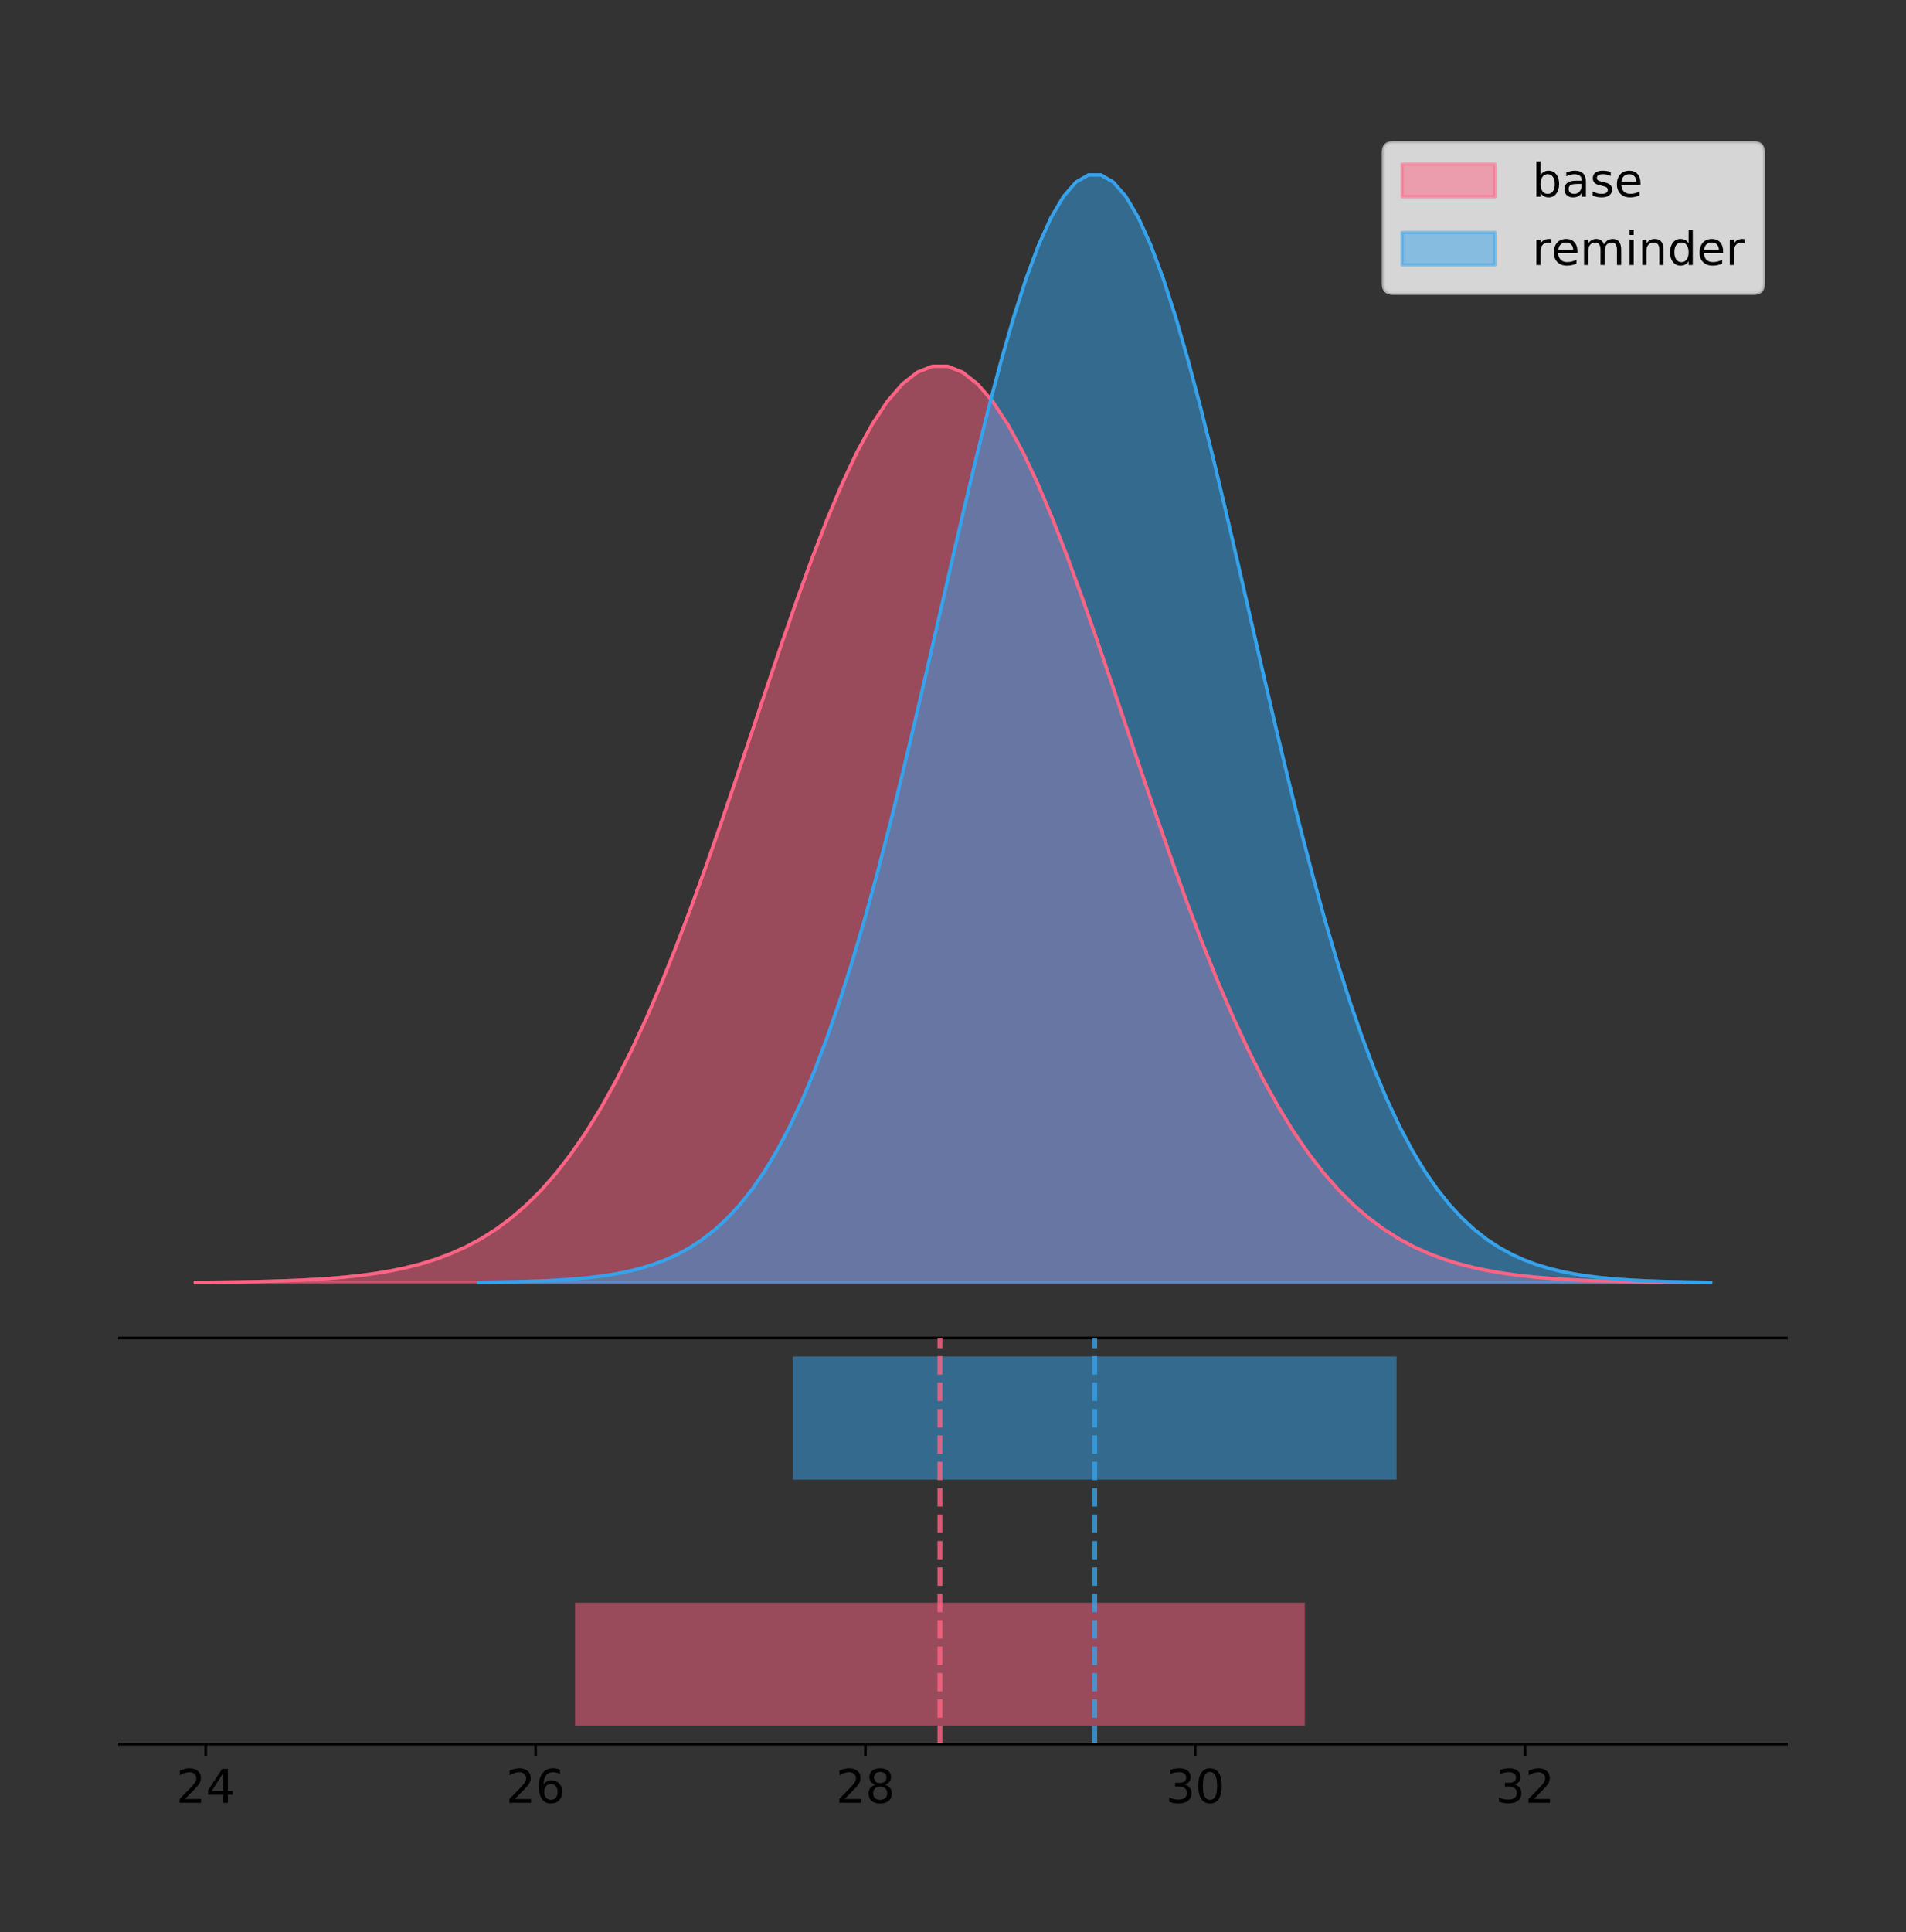 <?xml version="1.0" encoding="utf-8" standalone="no"?>
<!DOCTYPE svg PUBLIC "-//W3C//DTD SVG 1.1//EN"
  "http://www.w3.org/Graphics/SVG/1.1/DTD/svg11.dtd">
<!-- Created with matplotlib (https://matplotlib.org/) -->
<svg height="581.789pt" version="1.1" viewBox="0 0 574.2 581.789" width="574.2pt" xmlns="http://www.w3.org/2000/svg" xmlns:xlink="http://www.w3.org/1999/xlink">
 <rect x="0" y="0" width="574.2" height="581.789" fill="#333333" stroke="none"/>
 <defs>
  <style type="text/css">
*{stroke-linecap:butt;stroke-linejoin:round;}
  </style>
 </defs>
 <g id="figure_1">
  <g id="patch_1">
   <path d="M 0 581.789 
L 574.2 581.789 
L 574.2 0 
L 0 0 
z
" style="fill:none;"/>
  </g>
  <g id="axes_1">
   <g id="patch_2">
    <path d="M 36 402.93 
L 538.2 402.93 
L 538.2 36 
L 36 36 
z
" style="fill:none;"/>
   </g>
   <g id="PolyCollection_1">
    <defs>
     <path d="M 58.827 -195.538 
L 58.827 -195.631 
L 63.359 -195.666 
L 67.892 -195.713 
L 72.424 -195.775 
L 76.956 -195.858 
L 81.488 -195.968 
L 86.02 -196.111 
L 90.552 -196.297 
L 95.084 -196.536 
L 99.616 -196.842 
L 104.149 -197.232 
L 108.681 -197.723 
L 113.213 -198.338 
L 117.745 -199.104 
L 122.277 -200.048 
L 126.809 -201.207 
L 131.341 -202.616 
L 135.874 -204.318 
L 140.406 -206.358 
L 144.938 -208.786 
L 149.47 -211.653 
L 154.002 -215.012 
L 158.534 -218.919 
L 163.066 -223.427 
L 167.598 -228.588 
L 172.131 -234.449 
L 176.663 -241.051 
L 181.195 -248.426 
L 185.727 -256.597 
L 190.259 -265.571 
L 194.791 -275.341 
L 199.323 -285.883 
L 203.856 -297.151 
L 208.388 -309.081 
L 212.92 -321.586 
L 217.452 -334.557 
L 221.984 -347.865 
L 226.516 -361.361 
L 231.048 -374.877 
L 235.58 -388.233 
L 240.113 -401.236 
L 244.645 -413.687 
L 249.177 -425.386 
L 253.709 -436.136 
L 258.241 -445.749 
L 262.773 -454.053 
L 267.305 -460.895 
L 271.838 -466.144 
L 276.37 -469.702 
L 280.902 -471.498 
L 285.434 -471.498 
L 289.966 -469.702 
L 294.498 -466.144 
L 299.03 -460.895 
L 303.562 -454.053 
L 308.095 -445.749 
L 312.627 -436.136 
L 317.159 -425.386 
L 321.691 -413.687 
L 326.223 -401.236 
L 330.755 -388.233 
L 335.287 -374.877 
L 339.82 -361.361 
L 344.352 -347.865 
L 348.884 -334.557 
L 353.416 -321.586 
L 357.948 -309.081 
L 362.48 -297.151 
L 367.012 -285.883 
L 371.544 -275.341 
L 376.077 -265.571 
L 380.609 -256.597 
L 385.141 -248.426 
L 389.673 -241.051 
L 394.205 -234.449 
L 398.737 -228.588 
L 403.269 -223.427 
L 407.802 -218.919 
L 412.334 -215.012 
L 416.866 -211.653 
L 421.398 -208.786 
L 425.93 -206.358 
L 430.462 -204.318 
L 434.994 -202.616 
L 439.526 -201.207 
L 444.059 -200.048 
L 448.591 -199.104 
L 453.123 -198.338 
L 457.655 -197.723 
L 462.187 -197.232 
L 466.719 -196.842 
L 471.251 -196.536 
L 475.784 -196.297 
L 480.316 -196.111 
L 484.848 -195.968 
L 489.38 -195.858 
L 493.912 -195.775 
L 498.444 -195.713 
L 502.976 -195.666 
L 507.508 -195.631 
L 507.508 -195.538 
L 507.508 -195.538 
L 502.976 -195.538 
L 498.444 -195.538 
L 493.912 -195.538 
L 489.38 -195.538 
L 484.848 -195.538 
L 480.316 -195.538 
L 475.784 -195.538 
L 471.251 -195.538 
L 466.719 -195.538 
L 462.187 -195.538 
L 457.655 -195.538 
L 453.123 -195.538 
L 448.591 -195.538 
L 444.059 -195.538 
L 439.526 -195.538 
L 434.994 -195.538 
L 430.462 -195.538 
L 425.93 -195.538 
L 421.398 -195.538 
L 416.866 -195.538 
L 412.334 -195.538 
L 407.802 -195.538 
L 403.269 -195.538 
L 398.737 -195.538 
L 394.205 -195.538 
L 389.673 -195.538 
L 385.141 -195.538 
L 380.609 -195.538 
L 376.077 -195.538 
L 371.544 -195.538 
L 367.012 -195.538 
L 362.48 -195.538 
L 357.948 -195.538 
L 353.416 -195.538 
L 348.884 -195.538 
L 344.352 -195.538 
L 339.82 -195.538 
L 335.287 -195.538 
L 330.755 -195.538 
L 326.223 -195.538 
L 321.691 -195.538 
L 317.159 -195.538 
L 312.627 -195.538 
L 308.095 -195.538 
L 303.562 -195.538 
L 299.03 -195.538 
L 294.498 -195.538 
L 289.966 -195.538 
L 285.434 -195.538 
L 280.902 -195.538 
L 276.37 -195.538 
L 271.838 -195.538 
L 267.305 -195.538 
L 262.773 -195.538 
L 258.241 -195.538 
L 253.709 -195.538 
L 249.177 -195.538 
L 244.645 -195.538 
L 240.113 -195.538 
L 235.58 -195.538 
L 231.048 -195.538 
L 226.516 -195.538 
L 221.984 -195.538 
L 217.452 -195.538 
L 212.92 -195.538 
L 208.388 -195.538 
L 203.856 -195.538 
L 199.323 -195.538 
L 194.791 -195.538 
L 190.259 -195.538 
L 185.727 -195.538 
L 181.195 -195.538 
L 176.663 -195.538 
L 172.131 -195.538 
L 167.598 -195.538 
L 163.066 -195.538 
L 158.534 -195.538 
L 154.002 -195.538 
L 149.47 -195.538 
L 144.938 -195.538 
L 140.406 -195.538 
L 135.874 -195.538 
L 131.341 -195.538 
L 126.809 -195.538 
L 122.277 -195.538 
L 117.745 -195.538 
L 113.213 -195.538 
L 108.681 -195.538 
L 104.149 -195.538 
L 99.616 -195.538 
L 95.084 -195.538 
L 90.552 -195.538 
L 86.02 -195.538 
L 81.488 -195.538 
L 76.956 -195.538 
L 72.424 -195.538 
L 67.892 -195.538 
L 63.359 -195.538 
L 58.827 -195.538 
z
" id="mf51a89add3" style="stroke:#ff6384;stroke-opacity:0.5;"/>
    </defs>
    <g clip-path="url(#p0a0a21354a)">
     <use style="fill:#ff6384;fill-opacity:0.5;stroke:#ff6384;stroke-opacity:0.5;" x="0" xlink:href="#mf51a89add3" y="581.789"/>
    </g>
   </g>
   <g id="PolyCollection_2">
    <defs>
     <path d="M 144.185 -195.538 
L 144.185 -195.65 
L 147.935 -195.692 
L 151.684 -195.749 
L 155.434 -195.825 
L 159.183 -195.925 
L 162.932 -196.058 
L 166.682 -196.23 
L 170.431 -196.455 
L 174.18 -196.744 
L 177.93 -197.115 
L 181.679 -197.585 
L 185.429 -198.179 
L 189.178 -198.923 
L 192.927 -199.848 
L 196.677 -200.99 
L 200.426 -202.39 
L 204.175 -204.093 
L 207.925 -206.151 
L 211.674 -208.617 
L 215.423 -211.552 
L 219.173 -215.017 
L 222.922 -219.078 
L 226.672 -223.801 
L 230.421 -229.25 
L 234.17 -235.488 
L 237.92 -242.572 
L 241.669 -250.552 
L 245.418 -259.468 
L 249.168 -269.344 
L 252.917 -280.192 
L 256.666 -292.002 
L 260.416 -304.744 
L 264.165 -318.365 
L 267.915 -332.786 
L 271.664 -347.901 
L 275.413 -363.58 
L 279.163 -379.667 
L 282.912 -395.98 
L 286.661 -412.318 
L 290.411 -428.462 
L 294.16 -444.18 
L 297.909 -459.23 
L 301.659 -473.372 
L 305.408 -486.366 
L 309.158 -497.987 
L 312.907 -508.025 
L 316.656 -516.294 
L 320.406 -522.64 
L 324.155 -526.94 
L 327.904 -529.111 
L 331.654 -529.111 
L 335.403 -526.94 
L 339.153 -522.64 
L 342.902 -516.294 
L 346.651 -508.025 
L 350.401 -497.987 
L 354.15 -486.366 
L 357.899 -473.372 
L 361.649 -459.23 
L 365.398 -444.18 
L 369.147 -428.462 
L 372.897 -412.318 
L 376.646 -395.98 
L 380.396 -379.667 
L 384.145 -363.58 
L 387.894 -347.901 
L 391.644 -332.786 
L 395.393 -318.365 
L 399.142 -304.744 
L 402.892 -292.002 
L 406.641 -280.192 
L 410.39 -269.344 
L 414.14 -259.468 
L 417.889 -250.552 
L 421.639 -242.572 
L 425.388 -235.488 
L 429.137 -229.25 
L 432.887 -223.801 
L 436.636 -219.078 
L 440.385 -215.017 
L 444.135 -211.552 
L 447.884 -208.617 
L 451.634 -206.151 
L 455.383 -204.093 
L 459.132 -202.39 
L 462.882 -200.99 
L 466.631 -199.848 
L 470.38 -198.923 
L 474.13 -198.179 
L 477.879 -197.585 
L 481.628 -197.115 
L 485.378 -196.744 
L 489.127 -196.455 
L 492.877 -196.23 
L 496.626 -196.058 
L 500.375 -195.925 
L 504.125 -195.825 
L 507.874 -195.749 
L 511.623 -195.692 
L 515.373 -195.65 
L 515.373 -195.538 
L 515.373 -195.538 
L 511.623 -195.538 
L 507.874 -195.538 
L 504.125 -195.538 
L 500.375 -195.538 
L 496.626 -195.538 
L 492.877 -195.538 
L 489.127 -195.538 
L 485.378 -195.538 
L 481.628 -195.538 
L 477.879 -195.538 
L 474.13 -195.538 
L 470.38 -195.538 
L 466.631 -195.538 
L 462.882 -195.538 
L 459.132 -195.538 
L 455.383 -195.538 
L 451.634 -195.538 
L 447.884 -195.538 
L 444.135 -195.538 
L 440.385 -195.538 
L 436.636 -195.538 
L 432.887 -195.538 
L 429.137 -195.538 
L 425.388 -195.538 
L 421.639 -195.538 
L 417.889 -195.538 
L 414.14 -195.538 
L 410.39 -195.538 
L 406.641 -195.538 
L 402.892 -195.538 
L 399.142 -195.538 
L 395.393 -195.538 
L 391.644 -195.538 
L 387.894 -195.538 
L 384.145 -195.538 
L 380.396 -195.538 
L 376.646 -195.538 
L 372.897 -195.538 
L 369.147 -195.538 
L 365.398 -195.538 
L 361.649 -195.538 
L 357.899 -195.538 
L 354.15 -195.538 
L 350.401 -195.538 
L 346.651 -195.538 
L 342.902 -195.538 
L 339.153 -195.538 
L 335.403 -195.538 
L 331.654 -195.538 
L 327.904 -195.538 
L 324.155 -195.538 
L 320.406 -195.538 
L 316.656 -195.538 
L 312.907 -195.538 
L 309.158 -195.538 
L 305.408 -195.538 
L 301.659 -195.538 
L 297.909 -195.538 
L 294.16 -195.538 
L 290.411 -195.538 
L 286.661 -195.538 
L 282.912 -195.538 
L 279.163 -195.538 
L 275.413 -195.538 
L 271.664 -195.538 
L 267.915 -195.538 
L 264.165 -195.538 
L 260.416 -195.538 
L 256.666 -195.538 
L 252.917 -195.538 
L 249.168 -195.538 
L 245.418 -195.538 
L 241.669 -195.538 
L 237.92 -195.538 
L 234.17 -195.538 
L 230.421 -195.538 
L 226.672 -195.538 
L 222.922 -195.538 
L 219.173 -195.538 
L 215.423 -195.538 
L 211.674 -195.538 
L 207.925 -195.538 
L 204.175 -195.538 
L 200.426 -195.538 
L 196.677 -195.538 
L 192.927 -195.538 
L 189.178 -195.538 
L 185.429 -195.538 
L 181.679 -195.538 
L 177.93 -195.538 
L 174.18 -195.538 
L 170.431 -195.538 
L 166.682 -195.538 
L 162.932 -195.538 
L 159.183 -195.538 
L 155.434 -195.538 
L 151.684 -195.538 
L 147.935 -195.538 
L 144.185 -195.538 
z
" id="mc6ae677c87" style="stroke:#36a2eb;stroke-opacity:0.5;"/>
    </defs>
    <g clip-path="url(#p0a0a21354a)">
     <use style="fill:#36a2eb;fill-opacity:0.5;stroke:#36a2eb;stroke-opacity:0.5;" x="0" xlink:href="#mc6ae677c87" y="581.789"/>
    </g>
   </g>
   <g id="line2d_1">
    <path clip-path="url(#p0a0a21354a)" d="M 58.827 386.159 
L 63.359 386.124 
L 67.892 386.077 
L 72.424 386.014 
L 76.956 385.931 
L 81.488 385.822 
L 86.02 385.678 
L 90.552 385.493 
L 95.084 385.253 
L 99.616 384.947 
L 104.149 384.558 
L 108.681 384.066 
L 113.213 383.451 
L 117.745 382.686 
L 122.277 381.741 
L 126.809 380.583 
L 131.341 379.174 
L 135.874 377.472 
L 140.406 375.431 
L 144.938 373.004 
L 149.47 370.137 
L 154.002 366.777 
L 158.534 362.87 
L 163.066 358.362 
L 167.598 353.201 
L 172.131 347.341 
L 176.663 340.739 
L 181.195 333.363 
L 185.727 325.193 
L 190.259 316.218 
L 194.791 306.448 
L 199.323 295.907 
L 203.856 284.638 
L 208.388 272.708 
L 212.92 260.204 
L 217.452 247.232 
L 221.984 233.924 
L 226.516 220.429 
L 231.048 206.912 
L 235.58 193.557 
L 240.113 180.554 
L 244.645 168.103 
L 249.177 156.404 
L 253.709 145.654 
L 258.241 136.04 
L 262.773 127.736 
L 267.305 120.895 
L 271.838 115.645 
L 276.37 112.088 
L 280.902 110.292 
L 285.434 110.292 
L 289.966 112.088 
L 294.498 115.645 
L 299.03 120.895 
L 303.562 127.736 
L 308.095 136.04 
L 312.627 145.654 
L 317.159 156.404 
L 321.691 168.103 
L 326.223 180.554 
L 330.755 193.557 
L 335.287 206.912 
L 339.82 220.429 
L 344.352 233.924 
L 348.884 247.232 
L 353.416 260.204 
L 357.948 272.708 
L 362.48 284.638 
L 367.012 295.907 
L 371.544 306.448 
L 376.077 316.218 
L 380.609 325.193 
L 385.141 333.363 
L 389.673 340.739 
L 394.205 347.341 
L 398.737 353.201 
L 403.269 358.362 
L 407.802 362.87 
L 412.334 366.777 
L 416.866 370.137 
L 421.398 373.004 
L 425.93 375.431 
L 430.462 377.472 
L 434.994 379.174 
L 439.526 380.583 
L 444.059 381.741 
L 448.591 382.686 
L 453.123 383.451 
L 457.655 384.066 
L 462.187 384.558 
L 466.719 384.947 
L 471.251 385.253 
L 475.784 385.493 
L 480.316 385.678 
L 484.848 385.822 
L 489.38 385.931 
L 493.912 386.014 
L 498.444 386.077 
L 502.976 386.124 
L 507.508 386.159 
" style="fill:none;stroke:#ff6384;stroke-linecap:square;"/>
   </g>
   <g id="line2d_2">
    <path clip-path="url(#p0a0a21354a)" d="M 144.185 386.139 
L 147.935 386.097 
L 151.684 386.04 
L 155.434 385.965 
L 159.183 385.864 
L 162.932 385.732 
L 166.682 385.559 
L 170.431 385.334 
L 174.18 385.045 
L 177.93 384.675 
L 181.679 384.204 
L 185.429 383.61 
L 189.178 382.867 
L 192.927 381.941 
L 196.677 380.799 
L 200.426 379.399 
L 204.175 377.696 
L 207.925 375.639 
L 211.674 373.172 
L 215.423 370.238 
L 219.173 366.772 
L 222.922 362.711 
L 226.672 357.989 
L 230.421 352.539 
L 234.17 346.301 
L 237.92 339.217 
L 241.669 331.237 
L 245.418 322.322 
L 249.168 312.445 
L 252.917 301.597 
L 256.666 289.787 
L 260.416 277.045 
L 264.165 263.424 
L 267.915 249.004 
L 271.664 233.888 
L 275.413 218.209 
L 279.163 202.123 
L 282.912 185.809 
L 286.661 169.471 
L 290.411 153.327 
L 294.16 137.61 
L 297.909 122.559 
L 301.659 108.418 
L 305.408 95.423 
L 309.158 83.803 
L 312.907 73.765 
L 316.656 65.495 
L 320.406 59.15 
L 324.155 54.85 
L 327.904 52.679 
L 331.654 52.679 
L 335.403 54.85 
L 339.153 59.15 
L 342.902 65.495 
L 346.651 73.765 
L 350.401 83.803 
L 354.15 95.423 
L 357.899 108.418 
L 361.649 122.559 
L 365.398 137.61 
L 369.147 153.327 
L 372.897 169.471 
L 376.646 185.809 
L 380.396 202.123 
L 384.145 218.209 
L 387.894 233.888 
L 391.644 249.004 
L 395.393 263.424 
L 399.142 277.045 
L 402.892 289.787 
L 406.641 301.597 
L 410.39 312.445 
L 414.14 322.322 
L 417.889 331.237 
L 421.639 339.217 
L 425.388 346.301 
L 429.137 352.539 
L 432.887 357.989 
L 436.636 362.711 
L 440.385 366.772 
L 444.135 370.238 
L 447.884 373.172 
L 451.634 375.639 
L 455.383 377.696 
L 459.132 379.399 
L 462.882 380.799 
L 466.631 381.941 
L 470.38 382.867 
L 474.13 383.61 
L 477.879 384.204 
L 481.628 384.675 
L 485.378 385.045 
L 489.127 385.334 
L 492.877 385.559 
L 496.626 385.732 
L 500.375 385.864 
L 504.125 385.965 
L 507.874 386.04 
L 511.623 386.097 
L 515.373 386.139 
" style="fill:none;stroke:#36a2eb;stroke-linecap:square;"/>
   </g>
   <g id="patch_3">
    <path d="M 36 402.93 
L 538.2 402.93 
" style="fill:none;stroke:#000000;stroke-linecap:square;stroke-linejoin:miter;stroke-width:0.8;"/>
   </g>
   <g id="legend_1">
    <g id="patch_4">
     <path d="M 419.578 88.299 
L 528.4 88.299 
Q 531.2 88.299 531.2 85.499 
L 531.2 45.8 
Q 531.2 43 528.4 43 
L 419.578 43 
Q 416.778 43 416.778 45.8 
L 416.778 85.499 
Q 416.778 88.299 419.578 88.299 
z
" style="fill:#ffffff;opacity:0.8;stroke:#cccccc;stroke-linejoin:miter;"/>
    </g>
    <g id="patch_5">
     <path d="M 422.378 59.238 
L 450.378 59.238 
L 450.378 49.438 
L 422.378 49.438 
z
" style="fill:#ff6384;opacity:0.5;stroke:#ff6384;stroke-linejoin:miter;"/>
    </g>
    <g id="text_1">
     <!-- base -->
     <defs>
      <path d="M 48.688 27.297 
Q 48.688 37.203 44.609 42.844 
Q 40.531 48.484 33.406 48.484 
Q 26.266 48.484 22.188 42.844 
Q 18.109 37.203 18.109 27.297 
Q 18.109 17.391 22.188 11.75 
Q 26.266 6.109 33.406 6.109 
Q 40.531 6.109 44.609 11.75 
Q 48.688 17.391 48.688 27.297 
z
M 18.109 46.391 
Q 20.953 51.266 25.266 53.625 
Q 29.594 56 35.594 56 
Q 45.562 56 51.781 48.094 
Q 58.016 40.188 58.016 27.297 
Q 58.016 14.406 51.781 6.484 
Q 45.562 -1.422 35.594 -1.422 
Q 29.594 -1.422 25.266 0.953 
Q 20.953 3.328 18.109 8.203 
L 18.109 0 
L 9.078 0 
L 9.078 75.984 
L 18.109 75.984 
z
" id="DejaVuSans-98"/>
      <path d="M 34.281 27.484 
Q 23.391 27.484 19.188 25 
Q 14.984 22.516 14.984 16.5 
Q 14.984 11.719 18.141 8.906 
Q 21.297 6.109 26.703 6.109 
Q 34.188 6.109 38.703 11.406 
Q 43.219 16.703 43.219 25.484 
L 43.219 27.484 
z
M 52.203 31.203 
L 52.203 0 
L 43.219 0 
L 43.219 8.297 
Q 40.141 3.328 35.547 0.953 
Q 30.953 -1.422 24.312 -1.422 
Q 15.922 -1.422 10.953 3.297 
Q 6 8.016 6 15.922 
Q 6 25.141 12.172 29.828 
Q 18.359 34.516 30.609 34.516 
L 43.219 34.516 
L 43.219 35.406 
Q 43.219 41.609 39.141 45 
Q 35.062 48.391 27.688 48.391 
Q 23 48.391 18.547 47.266 
Q 14.109 46.141 10.016 43.891 
L 10.016 52.203 
Q 14.938 54.109 19.578 55.047 
Q 24.219 56 28.609 56 
Q 40.484 56 46.344 49.844 
Q 52.203 43.703 52.203 31.203 
z
" id="DejaVuSans-97"/>
      <path d="M 44.281 53.078 
L 44.281 44.578 
Q 40.484 46.531 36.375 47.5 
Q 32.281 48.484 27.875 48.484 
Q 21.188 48.484 17.844 46.438 
Q 14.5 44.391 14.5 40.281 
Q 14.5 37.156 16.891 35.375 
Q 19.281 33.594 26.516 31.984 
L 29.594 31.297 
Q 39.156 29.25 43.188 25.516 
Q 47.219 21.781 47.219 15.094 
Q 47.219 7.469 41.188 3.016 
Q 35.156 -1.422 24.609 -1.422 
Q 20.219 -1.422 15.453 -0.562 
Q 10.688 0.297 5.422 2 
L 5.422 11.281 
Q 10.406 8.688 15.234 7.391 
Q 20.062 6.109 24.812 6.109 
Q 31.156 6.109 34.562 8.281 
Q 37.984 10.453 37.984 14.406 
Q 37.984 18.062 35.516 20.016 
Q 33.062 21.969 24.703 23.781 
L 21.578 24.516 
Q 13.234 26.266 9.516 29.906 
Q 5.812 33.547 5.812 39.891 
Q 5.812 47.609 11.281 51.797 
Q 16.75 56 26.812 56 
Q 31.781 56 36.172 55.266 
Q 40.578 54.547 44.281 53.078 
z
" id="DejaVuSans-115"/>
      <path d="M 56.203 29.594 
L 56.203 25.203 
L 14.891 25.203 
Q 15.484 15.922 20.484 11.062 
Q 25.484 6.203 34.422 6.203 
Q 39.594 6.203 44.453 7.469 
Q 49.312 8.734 54.109 11.281 
L 54.109 2.781 
Q 49.266 0.734 44.188 -0.344 
Q 39.109 -1.422 33.891 -1.422 
Q 20.797 -1.422 13.156 6.188 
Q 5.516 13.812 5.516 26.812 
Q 5.516 40.234 12.766 48.109 
Q 20.016 56 32.328 56 
Q 43.359 56 49.781 48.891 
Q 56.203 41.797 56.203 29.594 
z
M 47.219 32.234 
Q 47.125 39.594 43.094 43.984 
Q 39.062 48.391 32.422 48.391 
Q 24.906 48.391 20.391 44.141 
Q 15.875 39.891 15.188 32.172 
z
" id="DejaVuSans-101"/>
     </defs>
     <g transform="translate(461.578 59.238)scale(0.14 -0.14)">
      <use xlink:href="#DejaVuSans-98"/>
      <use x="63.477" xlink:href="#DejaVuSans-97"/>
      <use x="124.756" xlink:href="#DejaVuSans-115"/>
      <use x="176.855" xlink:href="#DejaVuSans-101"/>
     </g>
    </g>
    <g id="patch_6">
     <path d="M 422.378 79.787 
L 450.378 79.787 
L 450.378 69.987 
L 422.378 69.987 
z
" style="fill:#36a2eb;opacity:0.5;stroke:#36a2eb;stroke-linejoin:miter;"/>
    </g>
    <g id="text_2">
     <!-- reminder -->
     <defs>
      <path d="M 41.109 46.297 
Q 39.594 47.172 37.812 47.578 
Q 36.031 48 33.891 48 
Q 26.266 48 22.188 43.047 
Q 18.109 38.094 18.109 28.812 
L 18.109 0 
L 9.078 0 
L 9.078 54.688 
L 18.109 54.688 
L 18.109 46.188 
Q 20.953 51.172 25.484 53.578 
Q 30.031 56 36.531 56 
Q 37.453 56 38.578 55.875 
Q 39.703 55.766 41.062 55.516 
z
" id="DejaVuSans-114"/>
      <path d="M 52 44.188 
Q 55.375 50.25 60.062 53.125 
Q 64.75 56 71.094 56 
Q 79.641 56 84.281 50.016 
Q 88.922 44.047 88.922 33.016 
L 88.922 0 
L 79.891 0 
L 79.891 32.719 
Q 79.891 40.578 77.094 44.375 
Q 74.312 48.188 68.609 48.188 
Q 61.625 48.188 57.562 43.547 
Q 53.516 38.922 53.516 30.906 
L 53.516 0 
L 44.484 0 
L 44.484 32.719 
Q 44.484 40.625 41.703 44.406 
Q 38.922 48.188 33.109 48.188 
Q 26.219 48.188 22.156 43.531 
Q 18.109 38.875 18.109 30.906 
L 18.109 0 
L 9.078 0 
L 9.078 54.688 
L 18.109 54.688 
L 18.109 46.188 
Q 21.188 51.219 25.484 53.609 
Q 29.781 56 35.688 56 
Q 41.656 56 45.828 52.969 
Q 50 49.953 52 44.188 
z
" id="DejaVuSans-109"/>
      <path d="M 9.422 54.688 
L 18.406 54.688 
L 18.406 0 
L 9.422 0 
z
M 9.422 75.984 
L 18.406 75.984 
L 18.406 64.594 
L 9.422 64.594 
z
" id="DejaVuSans-105"/>
      <path d="M 54.891 33.016 
L 54.891 0 
L 45.906 0 
L 45.906 32.719 
Q 45.906 40.484 42.875 44.328 
Q 39.844 48.188 33.797 48.188 
Q 26.516 48.188 22.312 43.547 
Q 18.109 38.922 18.109 30.906 
L 18.109 0 
L 9.078 0 
L 9.078 54.688 
L 18.109 54.688 
L 18.109 46.188 
Q 21.344 51.125 25.703 53.562 
Q 30.078 56 35.797 56 
Q 45.219 56 50.047 50.172 
Q 54.891 44.344 54.891 33.016 
z
" id="DejaVuSans-110"/>
      <path d="M 45.406 46.391 
L 45.406 75.984 
L 54.391 75.984 
L 54.391 0 
L 45.406 0 
L 45.406 8.203 
Q 42.578 3.328 38.25 0.953 
Q 33.938 -1.422 27.875 -1.422 
Q 17.969 -1.422 11.734 6.484 
Q 5.516 14.406 5.516 27.297 
Q 5.516 40.188 11.734 48.094 
Q 17.969 56 27.875 56 
Q 33.938 56 38.25 53.625 
Q 42.578 51.266 45.406 46.391 
z
M 14.797 27.297 
Q 14.797 17.391 18.875 11.75 
Q 22.953 6.109 30.078 6.109 
Q 37.203 6.109 41.297 11.75 
Q 45.406 17.391 45.406 27.297 
Q 45.406 37.203 41.297 42.844 
Q 37.203 48.484 30.078 48.484 
Q 22.953 48.484 18.875 42.844 
Q 14.797 37.203 14.797 27.297 
z
" id="DejaVuSans-100"/>
     </defs>
     <g transform="translate(461.578 79.787)scale(0.14 -0.14)">
      <use xlink:href="#DejaVuSans-114"/>
      <use x="41.082" xlink:href="#DejaVuSans-101"/>
      <use x="102.605" xlink:href="#DejaVuSans-109"/>
      <use x="200.018" xlink:href="#DejaVuSans-105"/>
      <use x="227.801" xlink:href="#DejaVuSans-110"/>
      <use x="291.18" xlink:href="#DejaVuSans-100"/>
      <use x="354.656" xlink:href="#DejaVuSans-101"/>
      <use x="416.18" xlink:href="#DejaVuSans-114"/>
     </g>
    </g>
   </g>
  </g>
  <g id="axes_2">
   <g id="patch_7">
    <path d="M 36 525.24 
L 538.2 525.24 
L 538.2 402.93 
L 36 402.93 
z
" style="fill:none;"/>
   </g>
   <g id="patch_8">
    <path clip-path="url(#p3b50dc9d67)" d="M 173.241 519.68 
L 393.095 519.68 
L 393.095 482.617 
L 173.241 482.617 
z
" style="fill:#ff6384;opacity:0.5;"/>
   </g>
   <g id="patch_9">
    <path clip-path="url(#p3b50dc9d67)" d="M 238.838 445.553 
L 420.72 445.553 
L 420.72 408.49 
L 238.838 408.49 
z
" style="fill:#36a2eb;opacity:0.5;"/>
   </g>
   <g id="matplotlib.axis_1">
    <g id="xtick_1">
     <g id="line2d_3">
      <defs>
       <path d="M 0 0 
L 0 3.5 
" id="m3fca5dc36a" style="stroke:#000000;stroke-width:0.8;"/>
      </defs>
      <g>
       <use style="stroke:#000000;stroke-width:0.8;" x="61.986" xlink:href="#m3fca5dc36a" y="525.24"/>
      </g>
     </g>
     <g id="text_3">
      <!-- 24 -->
      <defs>
       <path d="M 19.188 8.297 
L 53.609 8.297 
L 53.609 0 
L 7.328 0 
L 7.328 8.297 
Q 12.938 14.109 22.625 23.891 
Q 32.328 33.688 34.812 36.531 
Q 39.547 41.844 41.422 45.531 
Q 43.312 49.219 43.312 52.781 
Q 43.312 58.594 39.234 62.25 
Q 35.156 65.922 28.609 65.922 
Q 23.969 65.922 18.812 64.312 
Q 13.672 62.703 7.812 59.422 
L 7.812 69.391 
Q 13.766 71.781 18.938 73 
Q 24.125 74.219 28.422 74.219 
Q 39.75 74.219 46.484 68.547 
Q 53.219 62.891 53.219 53.422 
Q 53.219 48.922 51.531 44.891 
Q 49.859 40.875 45.406 35.406 
Q 44.188 33.984 37.641 27.219 
Q 31.109 20.453 19.188 8.297 
z
" id="DejaVuSans-50"/>
       <path d="M 37.797 64.312 
L 12.891 25.391 
L 37.797 25.391 
z
M 35.203 72.906 
L 47.609 72.906 
L 47.609 25.391 
L 58.016 25.391 
L 58.016 17.188 
L 47.609 17.188 
L 47.609 0 
L 37.797 0 
L 37.797 17.188 
L 4.891 17.188 
L 4.891 26.703 
z
" id="DejaVuSans-52"/>
      </defs>
      <g transform="translate(53.078 542.878)scale(0.14 -0.14)">
       <use xlink:href="#DejaVuSans-50"/>
       <use x="63.623" xlink:href="#DejaVuSans-52"/>
      </g>
     </g>
    </g>
    <g id="xtick_2">
     <g id="line2d_4">
      <g>
       <use style="stroke:#000000;stroke-width:0.8;" x="161.349" xlink:href="#m3fca5dc36a" y="525.24"/>
      </g>
     </g>
     <g id="text_4">
      <!-- 26 -->
      <defs>
       <path d="M 33.016 40.375 
Q 26.375 40.375 22.484 35.828 
Q 18.609 31.297 18.609 23.391 
Q 18.609 15.531 22.484 10.953 
Q 26.375 6.391 33.016 6.391 
Q 39.656 6.391 43.531 10.953 
Q 47.406 15.531 47.406 23.391 
Q 47.406 31.297 43.531 35.828 
Q 39.656 40.375 33.016 40.375 
z
M 52.594 71.297 
L 52.594 62.312 
Q 48.875 64.062 45.094 64.984 
Q 41.312 65.922 37.594 65.922 
Q 27.828 65.922 22.672 59.328 
Q 17.531 52.734 16.797 39.406 
Q 19.672 43.656 24.016 45.922 
Q 28.375 48.188 33.594 48.188 
Q 44.578 48.188 50.953 41.516 
Q 57.328 34.859 57.328 23.391 
Q 57.328 12.156 50.688 5.359 
Q 44.047 -1.422 33.016 -1.422 
Q 20.359 -1.422 13.672 8.266 
Q 6.984 17.969 6.984 36.375 
Q 6.984 53.656 15.188 63.938 
Q 23.391 74.219 37.203 74.219 
Q 40.922 74.219 44.703 73.484 
Q 48.484 72.75 52.594 71.297 
z
" id="DejaVuSans-54"/>
      </defs>
      <g transform="translate(152.441 542.878)scale(0.14 -0.14)">
       <use xlink:href="#DejaVuSans-50"/>
       <use x="63.623" xlink:href="#DejaVuSans-54"/>
      </g>
     </g>
    </g>
    <g id="xtick_3">
     <g id="line2d_5">
      <g>
       <use style="stroke:#000000;stroke-width:0.8;" x="260.712" xlink:href="#m3fca5dc36a" y="525.24"/>
      </g>
     </g>
     <g id="text_5">
      <!-- 28 -->
      <defs>
       <path d="M 31.781 34.625 
Q 24.75 34.625 20.719 30.859 
Q 16.703 27.094 16.703 20.516 
Q 16.703 13.922 20.719 10.156 
Q 24.75 6.391 31.781 6.391 
Q 38.812 6.391 42.859 10.172 
Q 46.922 13.969 46.922 20.516 
Q 46.922 27.094 42.891 30.859 
Q 38.875 34.625 31.781 34.625 
z
M 21.922 38.812 
Q 15.578 40.375 12.031 44.719 
Q 8.5 49.078 8.5 55.328 
Q 8.5 64.062 14.719 69.141 
Q 20.953 74.219 31.781 74.219 
Q 42.672 74.219 48.875 69.141 
Q 55.078 64.062 55.078 55.328 
Q 55.078 49.078 51.531 44.719 
Q 48 40.375 41.703 38.812 
Q 48.828 37.156 52.797 32.312 
Q 56.781 27.484 56.781 20.516 
Q 56.781 9.906 50.312 4.234 
Q 43.844 -1.422 31.781 -1.422 
Q 19.734 -1.422 13.25 4.234 
Q 6.781 9.906 6.781 20.516 
Q 6.781 27.484 10.781 32.312 
Q 14.797 37.156 21.922 38.812 
z
M 18.312 54.391 
Q 18.312 48.734 21.844 45.562 
Q 25.391 42.391 31.781 42.391 
Q 38.141 42.391 41.719 45.562 
Q 45.312 48.734 45.312 54.391 
Q 45.312 60.062 41.719 63.234 
Q 38.141 66.406 31.781 66.406 
Q 25.391 66.406 21.844 63.234 
Q 18.312 60.062 18.312 54.391 
z
" id="DejaVuSans-56"/>
      </defs>
      <g transform="translate(251.804 542.878)scale(0.14 -0.14)">
       <use xlink:href="#DejaVuSans-50"/>
       <use x="63.623" xlink:href="#DejaVuSans-56"/>
      </g>
     </g>
    </g>
    <g id="xtick_4">
     <g id="line2d_6">
      <g>
       <use style="stroke:#000000;stroke-width:0.8;" x="360.075" xlink:href="#m3fca5dc36a" y="525.24"/>
      </g>
     </g>
     <g id="text_6">
      <!-- 30 -->
      <defs>
       <path d="M 40.578 39.312 
Q 47.656 37.797 51.625 33 
Q 55.609 28.219 55.609 21.188 
Q 55.609 10.406 48.188 4.484 
Q 40.766 -1.422 27.094 -1.422 
Q 22.516 -1.422 17.656 -0.516 
Q 12.797 0.391 7.625 2.203 
L 7.625 11.719 
Q 11.719 9.328 16.594 8.109 
Q 21.484 6.891 26.812 6.891 
Q 36.078 6.891 40.938 10.547 
Q 45.797 14.203 45.797 21.188 
Q 45.797 27.641 41.281 31.266 
Q 36.766 34.906 28.719 34.906 
L 20.219 34.906 
L 20.219 43.016 
L 29.109 43.016 
Q 36.375 43.016 40.234 45.922 
Q 44.094 48.828 44.094 54.297 
Q 44.094 59.906 40.109 62.906 
Q 36.141 65.922 28.719 65.922 
Q 24.656 65.922 20.016 65.031 
Q 15.375 64.156 9.812 62.312 
L 9.812 71.094 
Q 15.438 72.656 20.344 73.438 
Q 25.25 74.219 29.594 74.219 
Q 40.828 74.219 47.359 69.109 
Q 53.906 64.016 53.906 55.328 
Q 53.906 49.266 50.438 45.094 
Q 46.969 40.922 40.578 39.312 
z
" id="DejaVuSans-51"/>
       <path d="M 31.781 66.406 
Q 24.172 66.406 20.328 58.906 
Q 16.5 51.422 16.5 36.375 
Q 16.5 21.391 20.328 13.891 
Q 24.172 6.391 31.781 6.391 
Q 39.453 6.391 43.281 13.891 
Q 47.125 21.391 47.125 36.375 
Q 47.125 51.422 43.281 58.906 
Q 39.453 66.406 31.781 66.406 
z
M 31.781 74.219 
Q 44.047 74.219 50.516 64.516 
Q 56.984 54.828 56.984 36.375 
Q 56.984 17.969 50.516 8.266 
Q 44.047 -1.422 31.781 -1.422 
Q 19.531 -1.422 13.062 8.266 
Q 6.594 17.969 6.594 36.375 
Q 6.594 54.828 13.062 64.516 
Q 19.531 74.219 31.781 74.219 
z
" id="DejaVuSans-48"/>
      </defs>
      <g transform="translate(351.167 542.878)scale(0.14 -0.14)">
       <use xlink:href="#DejaVuSans-51"/>
       <use x="63.623" xlink:href="#DejaVuSans-48"/>
      </g>
     </g>
    </g>
    <g id="xtick_5">
     <g id="line2d_7">
      <g>
       <use style="stroke:#000000;stroke-width:0.8;" x="459.438" xlink:href="#m3fca5dc36a" y="525.24"/>
      </g>
     </g>
     <g id="text_7">
      <!-- 32 -->
      <g transform="translate(450.53 542.878)scale(0.14 -0.14)">
       <use xlink:href="#DejaVuSans-51"/>
       <use x="63.623" xlink:href="#DejaVuSans-50"/>
      </g>
     </g>
    </g>
   </g>
   <g id="line2d_8">
    <path clip-path="url(#p3b50dc9d67)" d="M 283.168 525.24 
L 283.168 402.93 
" style="fill:none;stroke:#ff6384;stroke-dasharray:5.55,2.4;stroke-dashoffset:0;stroke-opacity:0.8;stroke-width:1.5;"/>
   </g>
   <g id="line2d_9">
    <path clip-path="url(#p3b50dc9d67)" d="M 329.779 525.24 
L 329.779 402.93 
" style="fill:none;stroke:#36a2eb;stroke-dasharray:5.55,2.4;stroke-dashoffset:0;stroke-opacity:0.8;stroke-width:1.5;"/>
   </g>
   <g id="patch_10">
    <path d="M 36 525.24 
L 538.2 525.24 
" style="fill:none;stroke:#000000;stroke-linecap:square;stroke-linejoin:miter;stroke-width:0.8;"/>
   </g>
  </g>
 </g>
 <defs>
  <clipPath id="p0a0a21354a">
   <rect height="366.93" width="502.2" x="36" y="36"/>
  </clipPath>
  <clipPath id="p3b50dc9d67">
   <rect height="122.31" width="502.2" x="36" y="402.93"/>
  </clipPath>
 </defs>
</svg>
